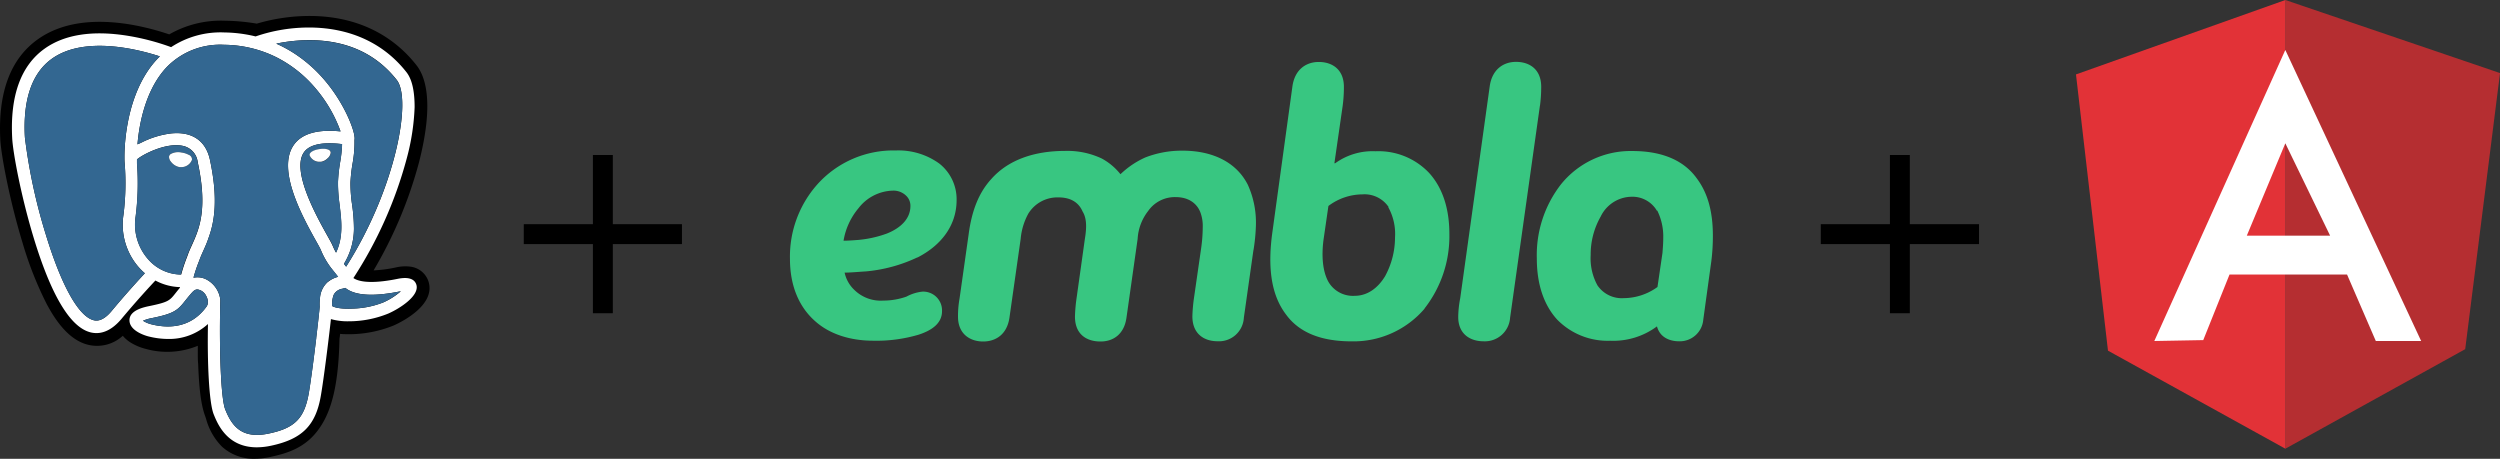 <svg xmlns="http://www.w3.org/2000/svg" xmlns:xlink="http://www.w3.org/1999/xlink" viewBox="0 0 502.27 92.18"><rect x="0" y="0" width="502.27" height="92.18" fill="#333333" stroke="none"/><defs><clipPath id="a" transform="translate(0)"><rect x="158.71" y="12.43" width="185.41" height="56.14" style="fill:none"/></clipPath></defs><title>pea</title><path d="M502.27,14.68L459.14,0V90.15l36.14-20,7-55.5h0Z" transform="translate(0)" style="fill:#b52e31"/><path d="M417.08,14.95l6.43,55.5,35.64,19.7V0L417.08,14.95h0Z" transform="translate(0)" style="fill:#e23237"/><path d="M468.14,47.35l-9-18.56L451.4,47.35h16.75Zm3.4,7.8H447.93l-5.28,13.18-9.83.18,26.32-58.47,27.29,58.47h-9.11l-5.78-13.36h0Z" transform="translate(0)" style="fill:#fff"/><path d="M86.07,56.5a4.38,4.38,0,0,0-3.64-2.93,8.31,8.31,0,0,0-2.9.16,26.14,26.14,0,0,1-4.47.59,86.2,86.2,0,0,0,9.12-21.7c3-11.72,1.41-17.06-.48-19.48-5-6.39-12.3-9.83-21.11-9.93a37.41,37.41,0,0,0-11,1.54,41,41,0,0,0-6.42-.59A20.86,20.86,0,0,0,34,6.91a51,51,0,0,0-7.89-2C18.42,3.66,12.2,4.65,7.65,7.86,2.14,11.75-.42,18.52.06,28,0.2,31,1.88,40.08,4.52,48.74A71.82,71.82,0,0,0,9.34,61c2.38,4.5,4.92,7.15,7.77,8.1a7.63,7.63,0,0,0,7.56-1.64,6.58,6.58,0,0,0,1.59,1.37,10.57,10.57,0,0,0,3,1.26,16.1,16.1,0,0,0,10.48-.62c0,0.55,0,1.06,0,1.51,0,0.73,0,1.44.07,2.11,0.18,4.52.49,8,1.4,10.49,0.05,0.14.12,0.34,0.19,0.56a12.63,12.63,0,0,0,3.15,5.55,9.4,9.4,0,0,0,6.64,2.47,14.89,14.89,0,0,0,3.1-.35c3.32-.71,7.09-1.79,9.81-5.68C66.72,82.48,68,77,68.2,68.25c0-.25.06-0.48,0.08-0.71l0.05-.46,0.61,0.05H69.1a24,24,0,0,0,10-1.74C81.16,64.47,87.58,61.08,86.07,56.5ZM34,31.46a0.78,0.78,0,0,1,.33-0.52,3.11,3.11,0,0,1,2.14-.31,4.28,4.28,0,0,1,1.45.45,1,1,0,0,1,.69,1,2.3,2.3,0,0,1-2.18,1.48l-0.28,0a2.8,2.8,0,0,1-1.78-1.11A1.52,1.52,0,0,1,34,31.46ZM64.19,30c1-.14,2.15,0,2.23.65a0.4,0.4,0,0,1,0,.07,1.72,1.72,0,0,1-.54,1,2.52,2.52,0,0,1-1.43.78l-0.26,0a2.12,2.12,0,0,1-2-1.31C62.14,30.62,63.15,30.15,64.19,30Z" transform="translate(0)"/><path d="M83.64,57.16C83.25,56,82,55.62,80,56c-6.07,1.25-8.25.39-9-.14a83.75,83.75,0,0,0,10.71-24A45.67,45.67,0,0,0,83.3,21.53c0-3.2-.5-5.55-1.62-7-4.53-5.79-11.18-8.89-19.22-9A33,33,0,0,0,51.35,7.32a27.7,27.7,0,0,0-6.25-.8A18.07,18.07,0,0,0,34.38,9.47a47.89,47.89,0,0,0-8.7-2.28C18.62,6.05,13,6.92,9,9.75c-4.77,3.38-7,9.42-6.55,18,0.14,2.87,1.78,11.71,4.36,20.17,3.4,11.14,7.1,17.45,11,18.74a4.9,4.9,0,0,0,1.56.26c1.42,0,3.16-.64,5-2.81,3-3.61,5.81-6.64,6.85-7.75a11,11,0,0,0,4.93,1.32s0,0.09,0,.13c-0.35.41-.63,0.77-0.87,1.07-1.19,1.51-1.44,1.82-5.27,2.61-1.09.23-4,.82-4,2.85,0,2.22,3.42,3.15,3.82,3.25a16.39,16.39,0,0,0,4,.51,11.54,11.54,0,0,0,7.95-3C41.63,73,42,80.8,42.91,83.18c0.78,1.94,2.68,6.69,8.67,6.69a13.82,13.82,0,0,0,2.91-.33c6.26-1.34,9-4.11,10-10.21,0.56-3.26,1.53-11,2-15.22a12.26,12.26,0,0,0,3.53.44A21,21,0,0,0,78,63C80.3,62,84.38,59.39,83.64,57.16ZM62.77,8.07c7.21,0.16,12.91,2.86,16.95,8,3.1,4-.31,22-10.18,37.5l-0.3-.38L69.11,53a13.72,13.72,0,0,0,2-7h0A34.85,34.85,0,0,0,70.72,41a29.07,29.07,0,0,1-.31-4.3,30.67,30.67,0,0,1,.42-3.83,23.91,23.91,0,0,0,.39-4.75,2,2,0,0,0,0-.66c-0.16-1.7-2.11-6.81-6.07-11.43a28.25,28.25,0,0,0-5.86-5.19,25.86,25.86,0,0,0-3.79-2.07A32.62,32.62,0,0,1,62.77,8.07Zm5.47,33.2c0.37,3.12.76,6.32-.73,9.49a11.72,11.72,0,0,1-.66-1.35c-0.19-.45-0.59-1.17-1.14-2.16-2.16-3.88-7.23-13-4.64-16.66,0.77-1.1,2.73-2.24,7.65-1.63a25.45,25.45,0,0,1-.37,3.52,32.77,32.77,0,0,0-.45,4.13A31.19,31.19,0,0,0,68.25,41.27ZM22.43,62.48c-2,2.4-3.37,1.94-3.82,1.79-3-1-6.37-7.22-9.39-17.11A111.87,111.87,0,0,1,5,27.59C4.58,20,6.43,14.64,10.46,11.78,17,7.14,27.78,9.91,32.12,11.33l-0.19.18a18.08,18.08,0,0,0-1.72,2C24.92,20.68,25,30.78,25,31.67h0c0,0.29,0,.71.06,1.28a50.85,50.85,0,0,1-.26,10.25,13,13,0,0,0,2.66,10q0.36,0.45.76,0.87a11.92,11.92,0,0,0,.88.83C27.9,56.2,25.25,59.09,22.43,62.48ZM30,52.34a10.18,10.18,0,0,1-.83-1,10.57,10.57,0,0,1-1.92-7.8,52.92,52.92,0,0,0,.28-10.74c0-.3,0-0.56,0-0.77,1-.92,5.85-3.5,9.28-2.71a3.78,3.78,0,0,1,2.92,3.26c2.05,9.5.27,13.46-1.16,16.64-0.3.66-.58,1.27-0.81,1.91l-0.08.22-0.1.28a32.38,32.38,0,0,0-1.17,3.52A8.86,8.86,0,0,1,30,52.34Zm11.66,8.91a1.3,1.3,0,0,1-.17.34C38.34,66,33.71,66,30.39,65.15a5.49,5.49,0,0,1-1.66-.71,8.11,8.11,0,0,1,1.77-.53C35,63,35.7,62.33,37.22,60.4c0.35-.44.75-0.94,1.29-1.55h0c0.81-.91,1.19-0.76,1.86-0.48a2.39,2.39,0,0,1,1.08,1.13,3,3,0,0,1,.22.54A2.1,2.1,0,0,1,41.68,61.25Zm24.18-4.59a4.78,4.78,0,0,0-1.55,3.11,9.87,9.87,0,0,0-.07,1.87h0c-0.08,1-.35,3.41-0.69,6.22,0,0,0,.06,0,0.09-0.48,4-1.09,8.68-1.48,10.95C61.18,84,59.29,86,54,87.1c-5.52,1.18-7.47-1.63-8.75-4.85-0.82-2-1.23-11.19-1-21.36,0,0,0,0,0-.06a0.19,0.19,0,0,0,0,0,4.62,4.62,0,0,0,0-.72h0a5.3,5.3,0,0,0-2.86-4h0a3.86,3.86,0,0,0-2.52-.31,29.67,29.67,0,0,1,1.08-3.24l0.19-.5c0.21-.56.47-1.14,0.75-1.76s0.7-1.55,1-2.47c1.17-3.18,2-7.72.29-15.72-0.83-3.86-3.62-5.74-7.84-5.3a18.13,18.13,0,0,0-6,1.87L27.62,29c0.3-3.59,1.36-10,5.1-14.63q0.47-.58,1-1.11A15,15,0,0,1,45.05,9a24.07,24.07,0,0,1,10.37,2.45,25.09,25.09,0,0,1,8,6.33,27.9,27.9,0,0,1,5,8.62c-4.65-.47-7.81.45-9.41,2.74-3.49,5,1.91,14.66,4.5,19.31,0.48,0.85.89,1.59,1,1.9a15.69,15.69,0,0,0,2,3.47c0.26,0.35.51,0.66,0.73,0.94s0.48,0.6.66,0.86A5.41,5.41,0,0,0,65.86,56.66ZM77,60.76A18.09,18.09,0,0,1,70.85,62c-2.53.12-3.81-.28-4.12-0.53A5.42,5.42,0,0,1,67,59.35a1.92,1.92,0,0,1,.11-0.24A2.41,2.41,0,0,1,68.83,58l0.53-.16,0.35,0.25c2,1.34,5.66,1.49,10.77.43h0.06A13.74,13.74,0,0,1,77,60.76Z" transform="translate(0)" style="fill:#fff"/><path d="M39.71,32.59a3.78,3.78,0,0,0-2.92-3.26c-3.43-.79-8.24,1.79-9.28,2.71,0,0.21,0,.47,0,0.77a52.92,52.92,0,0,1-.28,10.74,10.57,10.57,0,0,0,1.92,7.8,10.18,10.18,0,0,0,.83,1,8.86,8.86,0,0,0,6.36,2.82,32.38,32.38,0,0,1,1.17-3.52l0.1-.28,0.08-.22c0.24-.64.52-1.26,0.81-1.91C40,46,41.77,42.09,39.71,32.59Zm-1.14-.49a2.3,2.3,0,0,1-2.18,1.48l-0.28,0a2.8,2.8,0,0,1-1.78-1.11,1.52,1.52,0,0,1-.37-1,0.78,0.78,0,0,1,.33-0.52,3.11,3.11,0,0,1,2.14-.31,4.28,4.28,0,0,1,1.45.45A1,1,0,0,1,38.57,32.1Z" transform="translate(0)" style="fill:#336791"/><path d="M32.12,11.33l-0.19.18a18.08,18.08,0,0,0-1.72,2C24.92,20.68,25,30.78,25,31.67h0c0,0.29,0,.71.06,1.28a50.85,50.85,0,0,1-.26,10.25,13,13,0,0,0,2.66,10q0.36,0.45.76,0.87a11.92,11.92,0,0,0,.88.83c-1.22,1.3-3.87,4.19-6.68,7.58-2,2.4-3.37,1.94-3.82,1.79-3-1-6.37-7.22-9.39-17.11A111.87,111.87,0,0,1,5,27.59C4.58,20,6.43,14.64,10.46,11.78,17,7.14,27.78,9.91,32.12,11.33Z" transform="translate(0)" style="fill:#336791"/><path d="M67.92,36.6a32.77,32.77,0,0,1,.45-4.13,25.45,25.45,0,0,0,.37-3.52c-4.92-.61-6.88.52-7.65,1.63-2.59,3.71,2.47,12.79,4.64,16.66,0.56,1,1,1.72,1.14,2.16a11.72,11.72,0,0,0,.66,1.35c1.49-3.16,1.1-6.37.73-9.49A31.19,31.19,0,0,1,67.92,36.6Zm-2-4.85a2.52,2.52,0,0,1-1.43.78l-0.26,0a2.12,2.12,0,0,1-2-1.31c-0.08-.62.93-1.09,2-1.24s2.15,0,2.23.65a0.4,0.4,0,0,1,0,.07A1.72,1.72,0,0,1,65.88,31.74Z" transform="translate(0)" style="fill:#336791"/><path d="M41.68,61.25a1.3,1.3,0,0,1-.17.34C38.34,66,33.71,66,30.39,65.15a5.49,5.49,0,0,1-1.66-.71,8.11,8.11,0,0,1,1.77-.53C35,63,35.7,62.33,37.22,60.4c0.35-.44.75-0.94,1.29-1.55h0c0.81-.91,1.19-0.76,1.86-0.48a2.39,2.39,0,0,1,1.08,1.13,3,3,0,0,1,.22.54A2.1,2.1,0,0,1,41.68,61.25Z" transform="translate(0)" style="fill:#336791"/><path d="M67.29,54.76c0.25,0.3.48,0.6,0.66,0.86a5.41,5.41,0,0,0-2.09,1,4.78,4.78,0,0,0-1.55,3.11,9.87,9.87,0,0,0-.07,1.87h0c-0.08,1-.35,3.41-0.69,6.22,0,0,0,.06,0,0.09-0.48,4-1.09,8.68-1.48,10.95C61.18,84,59.29,86,54,87.1c-5.52,1.18-7.47-1.63-8.75-4.85-0.82-2-1.23-11.19-1-21.36,0,0,0,0,0-.06a0.19,0.19,0,0,0,0,0,4.62,4.62,0,0,0,0-.72h0a5.3,5.3,0,0,0-2.86-4h0a3.86,3.86,0,0,0-2.52-.31,29.67,29.67,0,0,1,1.08-3.24l0.19-.5c0.21-.56.47-1.14,0.75-1.76s0.7-1.55,1-2.47c1.17-3.18,2-7.72.29-15.72-0.83-3.86-3.62-5.74-7.84-5.3a18.13,18.13,0,0,0-6,1.87L27.62,29c0.3-3.59,1.36-10,5.1-14.63q0.47-.58,1-1.11A15,15,0,0,1,45.05,9a24.07,24.07,0,0,1,10.37,2.45,25.09,25.09,0,0,1,8,6.33,27.9,27.9,0,0,1,5,8.62c-4.65-.47-7.81.45-9.41,2.74-3.49,5,1.91,14.66,4.5,19.31,0.48,0.85.89,1.59,1,1.9a15.69,15.69,0,0,0,2,3.47C66.82,54.17,67.06,54.48,67.29,54.76Z" transform="translate(0)" style="fill:#336791"/><path d="M69.54,53.58l-0.3-.38L69.11,53a13.72,13.72,0,0,0,2-7h0A34.85,34.85,0,0,0,70.72,41a29.07,29.07,0,0,1-.31-4.3,30.67,30.67,0,0,1,.42-3.83,23.91,23.91,0,0,0,.39-4.75,2,2,0,0,0,0-.66c-0.16-1.7-2.11-6.81-6.07-11.43a28.25,28.25,0,0,0-5.86-5.19,25.86,25.86,0,0,0-3.79-2.07,32.62,32.62,0,0,1,7.25-.68c7.21,0.16,12.91,2.86,16.95,8C82.82,20,79.41,38,69.54,53.58Z" transform="translate(0)" style="fill:#336791"/><path d="M80.53,58.47A13.74,13.74,0,0,1,77,60.76,18.09,18.09,0,0,1,70.85,62c-2.53.12-3.81-.28-4.12-0.53A5.42,5.42,0,0,1,67,59.35a1.92,1.92,0,0,1,.11-0.24A2.41,2.41,0,0,1,68.83,58l0.53-.16,0.35,0.25c2,1.34,5.66,1.49,10.77.43h0.06Z" transform="translate(0)" style="fill:#336791"/><path d="M38.57,32.1a2.3,2.3,0,0,1-2.18,1.48l-0.28,0a2.8,2.8,0,0,1-1.78-1.11,1.52,1.52,0,0,1-.37-1,0.78,0.78,0,0,1,.33-0.52,3.11,3.11,0,0,1,2.14-.31,4.28,4.28,0,0,1,1.45.45A1,1,0,0,1,38.57,32.1Z" transform="translate(0)" style="fill:#fff"/><path d="M66.43,30.72a1.72,1.72,0,0,1-.54,1,2.52,2.52,0,0,1-1.43.78l-0.26,0a2.12,2.12,0,0,1-2-1.31c-0.08-.62.93-1.09,2-1.24s2.15,0,2.23.65A0.4,0.4,0,0,1,66.43,30.72Z" transform="translate(0)" style="fill:#fff"/><g style="clip-path:url(#a)"><g style="clip-path:url(#a)"><path d="M184.29,51.72a30.48,30.48,0,0,1-10.35,2.81c-1.44.08-3,.24-4.25,0.24a6.69,6.69,0,0,0,1.93,3.45,7.56,7.56,0,0,0,5.85,2.17,13.9,13.9,0,0,0,4.65-.8,8.6,8.6,0,0,1,3.21-1,3.78,3.78,0,0,1,3.93,3.93c0,2.41-2,3.85-4.73,4.73a29.89,29.89,0,0,1-9.14,1.2c-4.17,0-8.5-1.12-11.63-3.93-3-2.65-5.05-6.74-5.05-12.51a21.82,21.82,0,0,1,5.53-15A20.52,20.52,0,0,1,180,30.23a14,14,0,0,1,8.74,2.65,9.12,9.12,0,0,1,3.45,7.3c0,5.29-3.29,9.22-7.86,11.55m-14.84-3.37c0.88,0,1.92-.08,3-0.16a22.59,22.59,0,0,0,5.69-1.28c2.81-1.12,4.73-3,4.73-5.53a2.78,2.78,0,0,0-.88-2.09,3.64,3.64,0,0,0-2.65-1,9,9,0,0,0-6.9,3.53,13.59,13.59,0,0,0-3,6.5" transform="translate(0)" style="fill:#38c681"/><path d="M251.82,50.28l-1.92,13.55a5,5,0,0,1-5.29,4.73c-2.65,0-5.05-1.44-5.05-5a31.38,31.38,0,0,1,.32-3.69l1.44-10a31.2,31.2,0,0,0,.32-4.25,7.8,7.8,0,0,0-.32-2.49c-0.56-2-2.25-3.53-5.13-3.53a6.54,6.54,0,0,0-5.53,2.81A10,10,0,0,0,228.56,48l-2.25,15.88c-0.48,3.29-2.65,4.73-5.21,4.73-2.81,0-5.13-1.44-5.13-5a31.26,31.26,0,0,1,.32-3.69l1.68-12c0.4-2.41.32-4.17-.48-5.45-0.72-1.68-2.25-2.81-4.81-2.81a6.86,6.86,0,0,0-6.1,3.29A12.93,12.93,0,0,0,205.06,48l-2.25,15.8c-0.48,3.37-2.73,4.81-5.29,4.81s-5.05-1.44-5.05-5a20.27,20.27,0,0,1,.32-3.69l1.84-13c0.64-4.73,2.08-8.26,4.49-10.91,3.45-3.93,8.74-5.69,14.84-5.69a16.17,16.17,0,0,1,7.38,1.52A12.17,12.17,0,0,1,225.11,35a17.56,17.56,0,0,1,5-3.37,20.24,20.24,0,0,1,7.46-1.36c6.18,0,10.91,2.41,13.15,6.9a18.4,18.4,0,0,1,1.6,8.18,37.32,37.32,0,0,1-.48,4.89" transform="translate(0)" style="fill:#38c681"/><path d="M286.22,62a18.79,18.79,0,0,1-14.68,6.58c-6.1,0-10.51-1.76-13.15-5.37-3-3.93-3.77-9.46-2.73-16.76l4-29.11c0.48-3.37,2.73-4.89,5.29-4.89,2.73,0,5.05,1.52,5.05,5a28.82,28.82,0,0,1-.24,3.77L268.09,32.8h0.16a12.79,12.79,0,0,1,8.1-2.41,14,14,0,0,1,10.75,4.33c2.57,2.81,4.09,6.9,4.09,12.27a23.59,23.59,0,0,1-5,15M279,41.62a5.83,5.83,0,0,0-5.29-2.57,11.47,11.47,0,0,0-6.82,2.33l-1,6.9c-0.4,3.21-.16,6.26,1,8.34a5.69,5.69,0,0,0,5.29,2.81c2.65,0,4.73-1.68,6.09-3.93a16.27,16.27,0,0,0,2-7.78,11.08,11.08,0,0,0-1.36-6.1" transform="translate(0)" style="fill:#38c681"/><path d="M309.39,21.17l-6,42.67a5.08,5.08,0,0,1-5.29,4.73c-2.73,0-5.13-1.44-5.13-4.89a20.81,20.81,0,0,1,.4-3.77l5.93-42.59c0.48-3.37,2.73-4.89,5.29-4.89,2.73,0,5.05,1.52,5.05,5a28.76,28.76,0,0,1-.24,3.77" transform="translate(0)" style="fill:#38c681"/><path d="M343.8,52.61l-1.6,11.63a4.74,4.74,0,0,1-4.81,4.33c-2.09,0-3.93-.88-4.49-3a14.72,14.72,0,0,1-9.38,2.89,14.19,14.19,0,0,1-10.67-4.25c-2.57-2.81-4.09-6.9-4.09-12.27A23.15,23.15,0,0,1,313.64,37a18,18,0,0,1,14.28-6.66c6.09,0,10.43,1.92,13,5.53,2.25,3,3.21,6.82,3.21,11.47a40.31,40.31,0,0,1-.32,5.21M332.89,42.34a5.71,5.71,0,0,0-5.21-2.81,7,7,0,0,0-6.1,4,15.33,15.33,0,0,0-2,7.7,11.26,11.26,0,0,0,1.36,6.1,5.91,5.91,0,0,0,5.29,2.57A11.68,11.68,0,0,0,333,57.66l1-6.82c0.08-1,.16-2,0.16-3a11.75,11.75,0,0,0-1.2-5.53" transform="translate(0)" style="fill:#38c681"/></g></g><line x1="121.12" y1="62.93" x2="121.12" y2="31.14" style="fill:none;stroke:#000;stroke-miterlimit:10;stroke-width:4px"/><line x1="105.23" y1="47.04" x2="137.01" y2="47.04" style="fill:none;stroke:#000;stroke-miterlimit:10;stroke-width:4px"/><line x1="381.7" y1="62.93" x2="381.7" y2="31.14" style="fill:none;stroke:#000;stroke-miterlimit:10;stroke-width:4px"/><line x1="365.81" y1="47.04" x2="397.6" y2="47.04" style="fill:none;stroke:#000;stroke-miterlimit:10;stroke-width:4px"/></svg>
